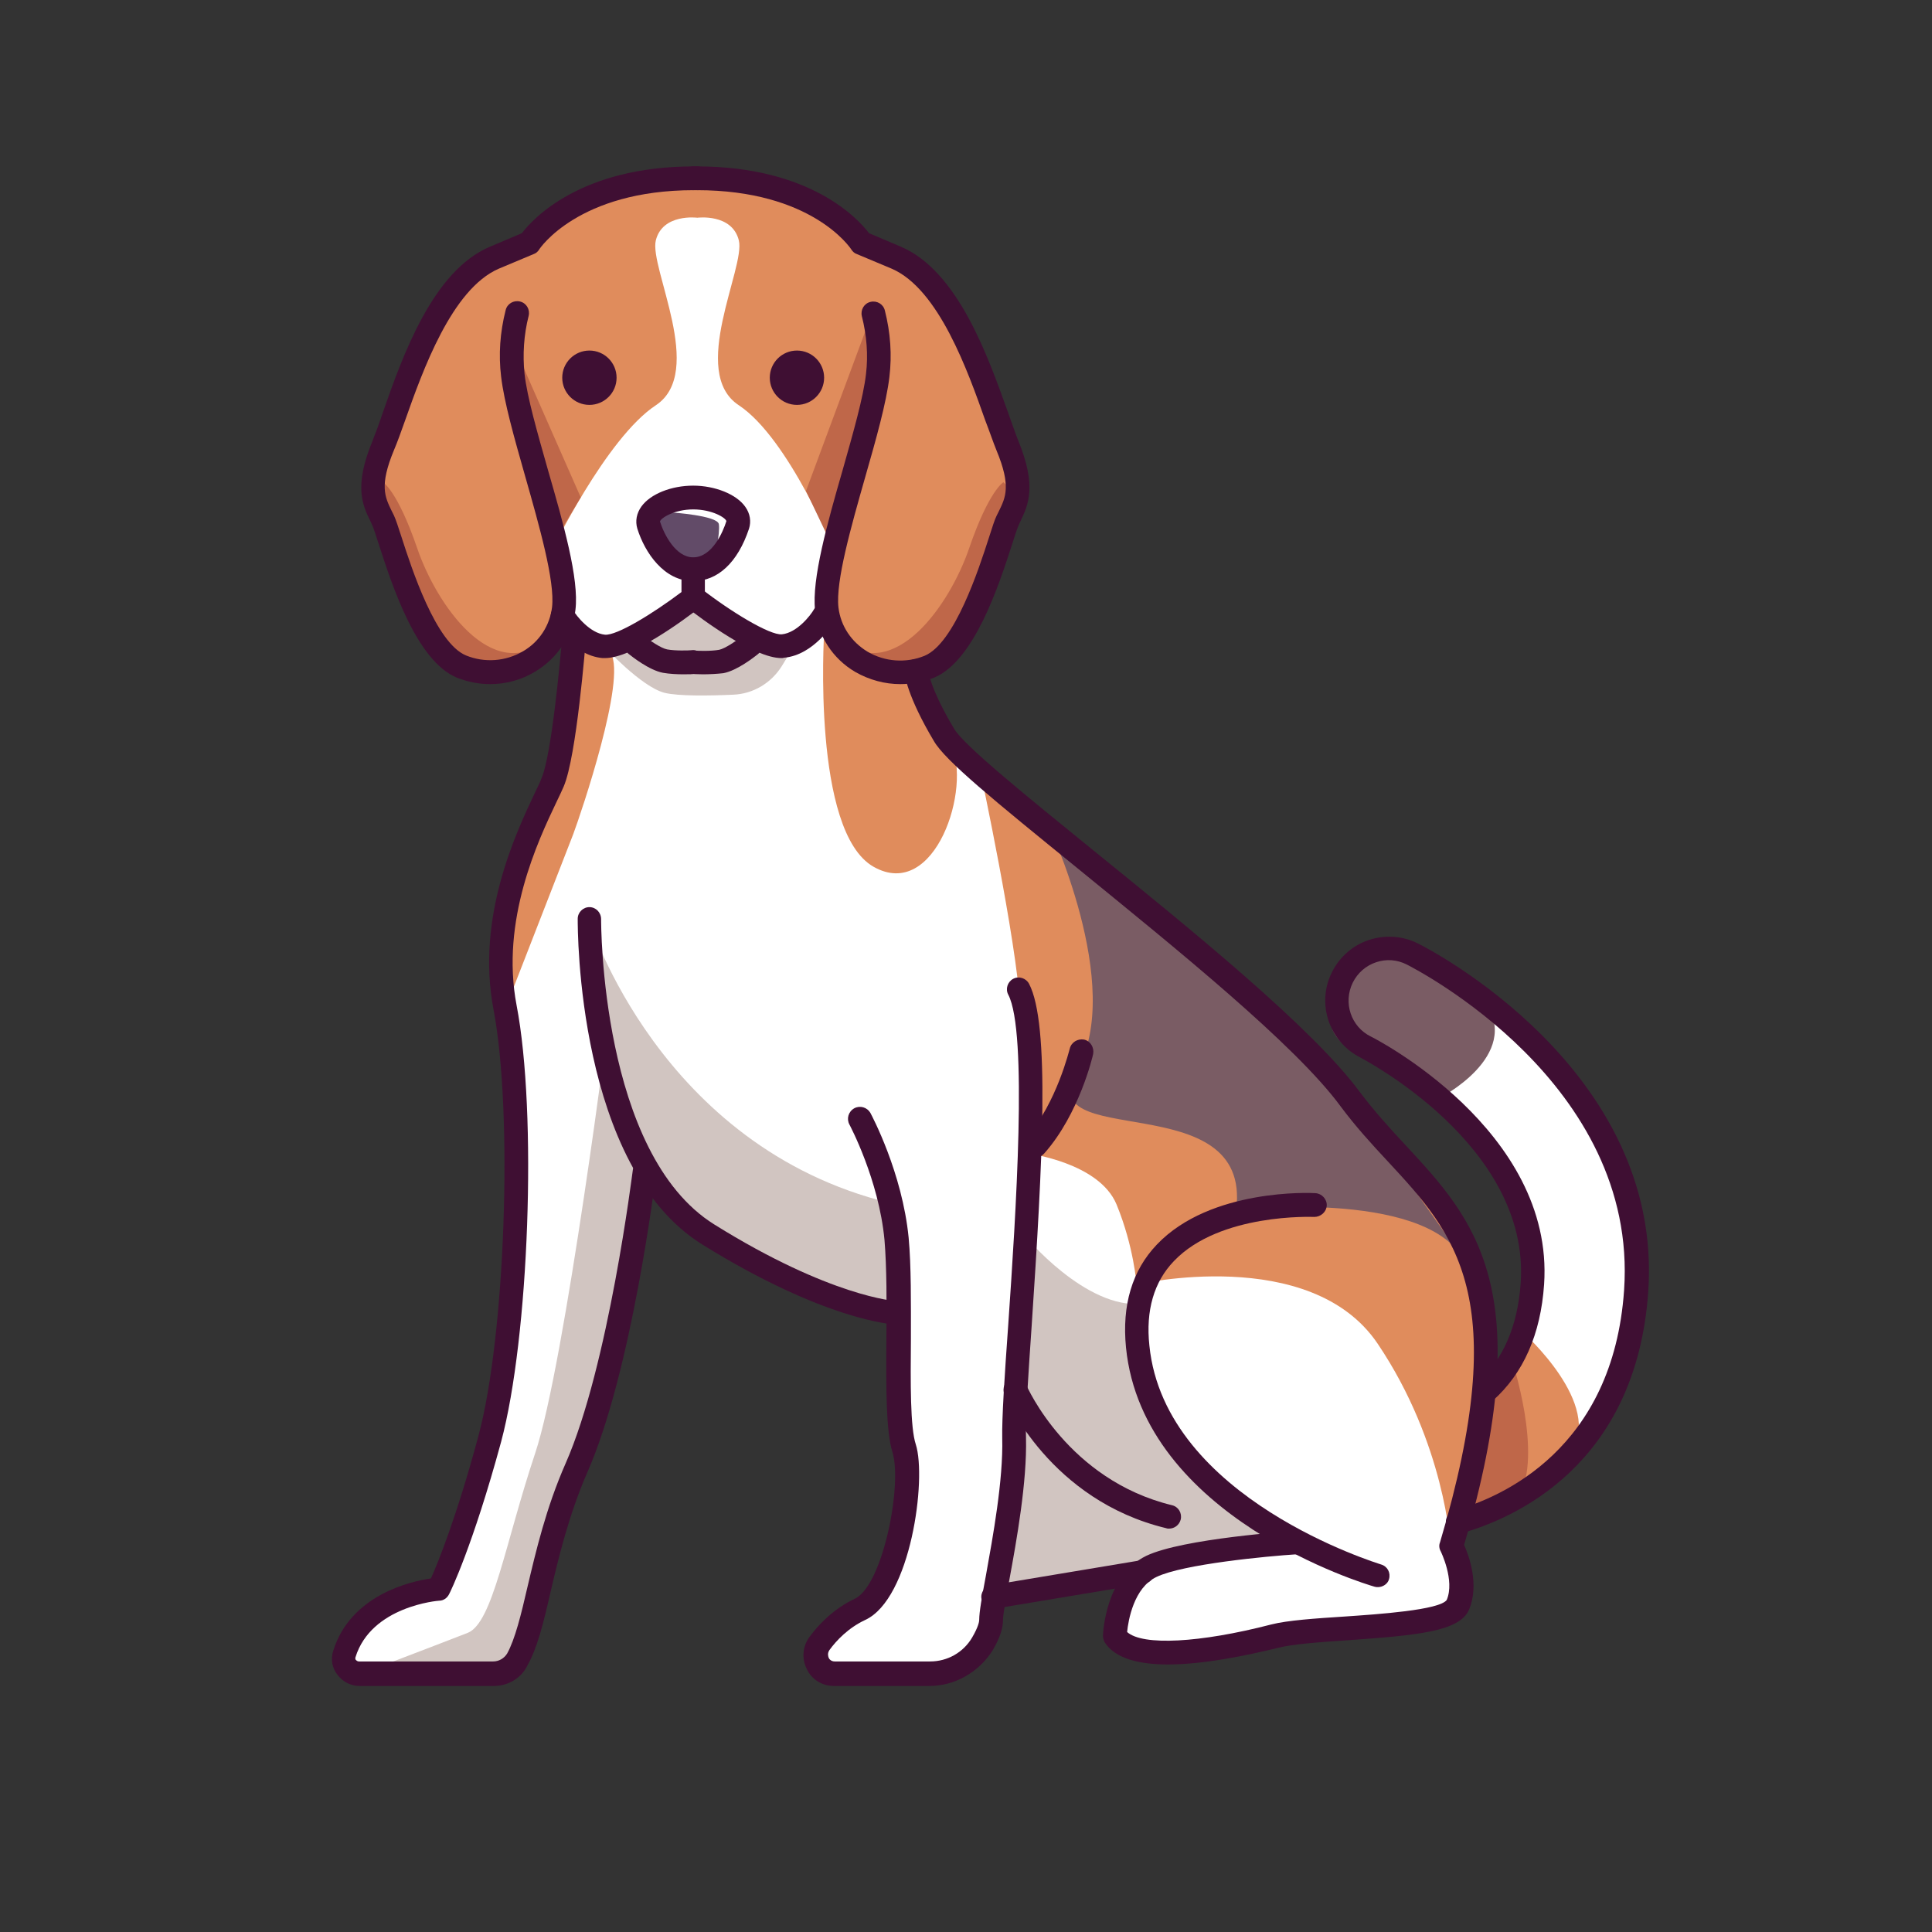 <svg id="Layer_1" enable-background="new 0 0 512 512" height="512" viewBox="0 0 512 512" width="512" xmlns="http://www.w3.org/2000/svg"><rect x="0" y="0" width="512" height="512" fill="#333333" stroke="none"/><g><g><g><g><path d="m374 252.9c-6.8-3.4-15.1-.6-18.5 6.2s-.6 15.1 6.2 18.5c.5.2 46.8 23.9 44.2 62.7-1 14.3-6.4 23.1-12.5 28.7l-.6 3c5.6-47.9-17.7-57.3-35.1-80.8-19.9-26.9-91.2-77.9-105.5-93.7-4.2-6.1-7-14.7-8.4-19.9.9-.2 1.7-.5 2.6-.8 11.7-4.8 18.6-34.2 20.7-38.7s4.8-8.1 0-19.8-12.6-42.7-29.4-49.9l-9.3-3.9s-10.8-16.9-43.1-17.1c-.1 0-.2 0-.3 0-.5 0-1.2 0-1.8 0-31.9.4-42.6 17.1-42.6 17.1l-9.3 3.9c-3 1.3-5.8 3.4-8.2 6h-.1c-11.3 11.8-17.2 34.2-21.1 43.8-4.8 11.7-2.1 15.3 0 19.8s9 33.9 20.7 38.7c11.2 4.6 24.2-1.8 26.7-13.6s.9 1.4 2.4 3.1v11.5c-1 10-2.8 24.7-4.8 29.6-3.2 7.8-17.9 32.5-12.7 59.7 5.2 27.3 3.4 86.7-4.1 114.3s-13.5 39.9-13.5 39.9-20.1 1.3-25 17.2c-.8 2.6 1.3 5.2 4 5.2h35.6c2.7 0 5.1-1.4 6.4-3.7 5.2-9.2 6.4-29.6 15.6-50.7 11.7-26.6 18-78.6 18-78.6l-.3-2.4c4.3 7.7 9.8 14.4 17.1 18.9 32.1 20 49.7 20.7 49.7 20.7l.6 3c-.1 13.7-.4 27.6 1.4 33.2 2.8 8.9-2 38.2-11.7 42.7-4.7 2.2-8.3 5.7-10.7 9-2.5 3.3-.2 8 4 8h25.3c5.7 0 10.9-3 13.8-7.8 1.3-2.2 2.3-4.5 2.3-6.3 0-1.3.4-4 1.1-7.6l38.4-4.5c-6 5.7-6.4 16.2-6.4 16.2 5.3 8.3 31.1 2.9 42.2 0 11.2-2.9 45.6-1.5 48.5-8.3s-1.7-15.7-1.7-15.7c.7-2.3 1.3-4.4 1.9-6.6l-.1.3c19.6-5.6 44.5-22.4 47.1-61.2 3.6-57-57.1-88-59.7-89.3z" fill="#fff"/></g></g></g><g><g><g><path d="m250.1 76.8c-5.4-6.6-20.8-12.5-20.8-12.5-9.9-16.1-44.5-17.1-44.5-17.1s-34.5 1-44.5 17.1c0 0-15.4 5.8-20.8 12.5-5.4 6.6-23.7 47-19.8 57s9.7 39.7 22.6 42.9 29.2-3.4 23.8-30.5c0 0 14.5-30.1 27.7-38.8 13.3-8.8-1.8-36.5 0-43.7s11-6 11-6 9.2-1.2 11 6-13.3 35 0 43.7c13.3 8.8 25.7 39.4 25.7 39.4-5.4 27.1 12.9 33.2 25.8 30s18.7-32.9 22.6-42.9c3.9-10.1-14.4-50.5-19.8-57.1z" fill="#e08c5c"/></g></g></g><g><g><g><path d="m152.1 170.9s5.9-4.2 9.8 2.3c4.1 6.8-7.8 42-10 47.9-6.1 15.7-17.9 46-17.9 46s-2.5-27.9 6.8-46.9 11.3-49.3 11.3-49.3z" fill="#e08c5c"/></g></g></g><g><g><g><path d="m218.4 167.8s-3.3 52.6 13.1 61.9 26.1-21.2 20.5-32.3-14.6-26.5-14.6-26.5z" fill="#e08c5c"/></g></g></g><g><g><g><path d="m259.9 204.9s9.4 43.8 10.5 62.2c1.1 18.3 2.1 38.6 2.1 38.6s18.8 2.4 23.4 13.5c4.6 11.2 5.3 21.2 5.3 21.2s46.1-10.7 63.9 15.7 19.3 53.5 19.3 53.5l1.8-6.3s20.9-5.4 30-18.2-12.7-32.1-12.7-32.1l-10.8 18.9s-.2-36-11.1-52.6c-10.8-16.7-34-39.5-34-39.5z" fill="#e08c5c"/></g></g></g><g><g><g><path d="m277.6 218.1s20.6 43.3 7.8 65.5c-12.8 22.1 46.5 3.4 42.2 37 0 0 49.4-5.5 60 12.8l-27.3-38.6z" fill="#7a5c64"/></g></g></g><g><g><g><path d="m381.3 291.1s22.2-11.2 12.3-25.6c-9.9-14.3-32.4-16.3-34.2-14.1-1.9 2.1-15 21 0 27.2 14.9 6.3 21.9 12.5 21.9 12.5z" fill="#7a5c64"/></g></g></g><g><g><g><path d="m183.7 131.8s-10.7.3-10.7 5.8 11.8 13.1 11.8 13.1 14.8-10 10.9-14.9c-3.9-4.7-12-4-12-4z" fill="#624b68"/></g></g></g><g><g><g><path d="m156.2 244.1s18.6 59.8 79.6 74.7l1.6 29s-89.2-13.9-81.2-103.7z" fill="#d1c5c1"/></g></g></g><g><g><g><path d="m161.7 267.1s-11.9 94.3-19.9 118.1c-7.9 23.7-11.2 44.8-17.8 47.5-6.6 2.6-28.7 11-28.7 11h35.6s6.4-.2 9-10.1 9.2-34.3 9.2-34.3 7.6-19.3 9.1-24.7 18-71 18-71z" fill="#d1c5c1"/></g></g></g><g><g><g><path d="m271.5 327.4s16.2 19.7 31.3 18.1c0 0-7.8 35 43.3 64.1 0 0-34.3-.6-44.2 7.8l-38.4 4.5z" fill="#d1c5c1"/></g></g></g><g><g><g><path d="m182.9 157.3-15.4 13.7s10 4.4 14.3 4.4c4.2 0 9.5-.4 9.5-.4l7.6-5.3z" fill="#d1c5c1"/></g></g></g><g><g><g><path d="m160.1 171.3s9.8 10.7 16 12.3c3.6.9 11.8.8 18.2.5 5.3-.2 10.1-3.1 12.9-7.6l3.9-6.4h-8.8z" fill="#d1c5c1"/></g></g></g><g><g><g><path d="m230.8 83.8-17.2 46.3 7.9 16.6 14.4-51z" fill="#bf6749"/></g></g></g><g><g><g><path d="m148.2 141.3 5.7-9.5-18.2-41.3 1.1 11.9z" fill="#bf6749"/></g></g></g><g><g><g><path d="m101.5 127.8s3.8 2.2 9 17.3c5.1 15.1 19.9 36.4 34.3 24.5 0 0-10.4 14.1-20.2 7.9s-23.1-36.2-23.1-36.2l-4.2-9.5z" fill="#bf6749"/></g></g></g><g><g><g><path d="m265.9 127.8s-3.8 2.2-9 17.3c-5.1 15.1-19.9 36.4-34.3 24.5 0 0 10.4 14.1 20.2 7.9s23.1-36.2 23.1-36.2l4.2-9.5z" fill="#bf6749"/></g></g></g><g><g><g><path d="m177.9 135.8s12.2.8 12.6 3.1-1.2 9.6-1.2 9.6 6.3-9.1 5.4-11.6c-.9-2.7-12.3-4.9-16.8-1.1z" fill="#fff"/></g></g></g><g><g><g><path d="m400.6 360.2s8.4 25.1 1.9 36.6l-16.2 6.6 7-34.5z" fill="#bf6749"/></g></g></g><g><g><g><g><path d="m129.9 181.3c-3 0-6-.6-8.8-1.7-10.7-4.4-17.2-24.5-20.7-35.3-.7-2.3-1.4-4.3-1.7-5l-.5-1.1c-2.1-4.3-4.5-9.2.5-21.3.8-2 1.8-4.7 2.8-7.7 5.2-14.9 13.2-37.4 28.3-43.8l8.5-3.6c2.8-3.7 15.5-17.7 45.6-17.7h.9c1.7 0 3.1 1.4 3.1 3.2 0 1.7-1.4 3.1-3.1 3.1-.3 0-.6 0-.9 0-30.6 0-40.9 15.5-41 15.7-.3.5-.8 1-1.4 1.2l-9.3 3.9c-12.5 5.4-20.2 27.1-24.8 40.1-1.1 3.1-2.1 5.9-3 8-3.9 9.4-2.4 12.4-.6 16.1l.6 1.2c.5 1.1 1.1 2.9 2 5.7 2.7 8.4 9.1 28.1 17.1 31.4 4.9 2 10.5 1.6 15.1-1.1 4.3-2.5 7.1-6.8 7.7-11.7.8-6.9-3.4-21.6-7.1-34.6-2.9-10.2-5.6-19.7-6.4-26.5-.7-5.8-.3-11.7 1.2-17.6.4-1.7 2.1-2.7 3.8-2.3s2.7 2.1 2.3 3.8c-1.3 5.1-1.6 10.3-1.1 15.3.7 6.3 3.4 15.6 6.2 25.5 4.1 14.2 8.3 28.9 7.3 37.1-.8 6.9-4.7 12.8-10.7 16.4-3.6 2.2-7.8 3.3-11.9 3.3z" fill="#3f0f33"/></g></g></g><g><g><g><path d="m238.6 181.3c-4.1 0-8.2-1.1-11.9-3.2-6-3.5-9.9-9.5-10.7-16.4-.9-8.2 3.2-22.9 7.3-37.1 2.8-9.9 5.5-19.3 6.2-25.5.6-5 .2-10.2-1.1-15.3-.4-1.7.6-3.4 2.3-3.8s3.4.6 3.8 2.3c1.5 5.9 1.9 11.8 1.2 17.6-.8 6.8-3.5 16.4-6.4 26.5-3.7 13-7.9 27.7-7.1 34.6.6 4.9 3.4 9.1 7.7 11.7 4.6 2.7 10.2 3.1 15.1 1.1 8-3.3 14.4-23 17.1-31.4.9-2.8 1.5-4.7 2-5.7l.6-1.2c1.8-3.7 3.3-6.7-.6-16.1-.9-2.2-1.8-4.9-3-8-4.6-13-12.3-34.8-24.8-40.2l-9.3-3.9c-.6-.2-1.1-.7-1.4-1.2-.4-.6-10.6-15.7-40.9-15.7-.3 0-.6 0-.9 0-1.7 0-3.1-1.4-3.1-3.1s1.4-3.2 3.1-3.2h.9c30.2 0 42.8 14 45.6 17.7l8.5 3.6c15.1 6.5 23 29 28.3 43.8 1.1 3.1 2 5.7 2.8 7.7 4.9 12 2.6 16.9.5 21.3l-.5 1.1c-.3.7-1 2.7-1.7 5-3.5 10.8-10 30.9-20.7 35.3-2.9 1.1-5.9 1.7-8.9 1.7z" fill="#3f0f33"/></g></g></g><g><g><g><path d="m183.7 154c-7.7 0-12.8-7.5-14.8-13.9-.6-2-.2-4.1 1.1-5.9 2.4-3.3 7.9-5.5 13.7-5.5s11.5 2.3 13.8 5.6c1.3 1.8 1.6 3.9 1 5.8-3 9-8.3 13.9-14.8 13.9zm0-19c-5 0-8.6 2.3-8.8 3.2 1.1 3.5 4.2 9.5 8.8 9.5 5 0 7.9-6.7 8.8-9.6l3 1-3-1c-.2-.9-3.8-3.1-8.8-3.1z" fill="#3f0f33"/></g></g></g><g><g><g><path d="m160.3 174.4c-.2 0-.4 0-.6 0-8-.7-13.1-9.3-13.3-9.6-.9-1.5-.4-3.4 1.1-4.3s3.4-.4 4.3 1.1c1 1.7 4.6 6.2 8.5 6.6 3.1.3 12.6-5.5 20.3-11.3v-6c0-1.7 1.4-3.1 3.1-3.1s3.1 1.4 3.1 3.1v7.5c0 1-.4 1.9-1.2 2.5-4.1 3.2-17.9 13.5-25.3 13.5z" fill="#3f0f33"/></g></g></g><g><g><g><path d="m207.1 174.4c-7.3 0-21.1-10.3-25.3-13.6-1.4-1.1-1.6-3-.5-4.4s3-1.6 4.4-.5c7.8 6.1 18.3 12.5 21.5 12.2 4-.4 7.6-5 8.5-6.6.9-1.5 2.8-2 4.3-1.1s2 2.8 1.1 4.3c-.2.4-5.4 8.9-13.3 9.6-.3.1-.5.1-.7.1z" fill="#3f0f33"/></g></g></g><g><g><g><path d="m181.1 178.7c-1.6 0-3.7-.1-5.4-.4-3.7-.7-8.2-4.3-9.1-5-1.3-1.1-1.5-3.1-.5-4.4 1.1-1.3 3.1-1.5 4.4-.5 1.6 1.3 4.7 3.4 6.3 3.7 2.2.4 5.6.3 6.7.2 1.7-.1 3.2 1.2 3.3 2.9s-1.2 3.2-2.9 3.3c-.1.2-1.2.2-2.8.2z" fill="#3f0f33"/></g></g></g><g><g><g><path d="m186.3 178.7c-1.5 0-2.7-.1-2.8-.1-1.7-.1-3-1.6-2.9-3.3s1.6-3 3.3-2.9c1.1.1 4.5.2 6.7-.2 1.5-.3 4.6-2.4 6.3-3.7 1.3-1.1 3.3-.9 4.4.5 1.1 1.3.9 3.3-.5 4.4-.9.7-5.4 4.3-9.1 5-1.7.2-3.8.3-5.4.3z" fill="#3f0f33"/></g></g></g><g><g><g><circle cx="156.2" cy="100.1" fill="#3f0f33" r="7.2"/></g></g></g><g><g><g><circle cx="211.2" cy="100.1" fill="#3f0f33" r="7.2"/></g></g></g><g><g><g><path d="m309.5 441.1c-7.5 0-13.9-1.5-16.7-5.8-.3-.5-.5-1.2-.5-1.8 0-.7.7-16 11.5-21.2 9.7-4.6 38.3-6.5 39.5-6.6 1.8-.1 3.2 1.2 3.3 2.9s-1.2 3.2-2.9 3.3c-7.9.5-30.1 2.6-37.2 6-6 2.8-7.5 11.5-7.8 14.6 4.1 3.7 19.3 2.9 38.2-2 4.3-1.1 11.7-1.6 19.4-2.1 8.8-.6 25.2-1.7 27.1-4.4 2.2-5.2-1.6-12.9-1.6-12.9-.4-.7-.5-1.6-.2-2.3 19.4-65.2 4-81.8-13.8-101-4.2-4.5-8.6-9.3-12.6-14.7-12-16.3-43.9-42-69.4-62.8-22.4-18.2-35.3-28.7-38.3-33.9-7.1-11.9-7.8-17.7-7.8-18.3-.2-1.7 1.1-3.3 2.8-3.4 1.8-.2 3.2 1.1 3.4 2.8 0 .2.7 5.2 7 15.7 2.6 4.4 19.3 17.9 36.9 32.2 25.8 20.9 58 47 70.5 63.9 3.9 5.2 8.1 9.8 12.2 14.2 18.2 19.6 35.4 38.2 15.5 105.9 1.3 2.9 4.1 10.6 1.3 17.2-2.5 5.8-13.9 6.8-32.4 8.1-7.4.5-14.4 1-18.2 2-8.3 2-19.6 4.4-29.2 4.4z" fill="#3f0f33"/></g></g></g><g><g><g><path d="m365.2 420.6c-.3 0-.6 0-.9-.1-2.5-.7-61.4-18.4-65.9-63.4-1.1-11.2 1.6-20.4 8.2-27.3 14.2-14.9 40.9-13.7 42-13.6 1.7.1 3.1 1.6 3 3.3s-1.6 3-3.3 3c-.3 0-25-1.1-37.2 11.7-5.3 5.5-7.5 13.1-6.5 22.4 4.1 40.7 60.9 57.8 61.4 58 1.7.5 2.6 2.2 2.1 3.9-.3 1.2-1.6 2.1-2.9 2.1z" fill="#3f0f33"/></g></g></g><g><g><g><path d="m130.9 446.8h-35.6c-2.3 0-4.5-1.1-5.9-3-1.4-1.8-1.8-4.1-1.1-6.3 4.6-14.8 20.4-18.4 25.9-19.2 1.8-4 6.8-16.2 12.6-37.8 7.1-26.4 9.2-85.5 4-112.9-4.7-24.5 5.9-46.8 11-57.6.8-1.6 1.4-2.9 1.8-4 2.5-6 4.8-29.9 5.5-38.6.1-1.7 1.6-3 3.4-2.9 1.7.1 3 1.6 2.9 3.4-.3 3.3-2.6 32.5-6 40.5-.5 1.1-1.1 2.5-2 4.3-4.8 10.1-14.8 31.2-10.5 53.7 5.5 28.6 3.3 88.1-4.1 115.7-7.5 27.6-13.5 39.9-13.8 40.4-.5 1-1.5 1.7-2.6 1.7-.2 0-18 1.4-22.2 15-.1.3 0 .6.1.7s.4.4.8.4h35.6c1.5 0 2.9-.8 3.7-2.1 2.1-3.8 3.7-10.3 5.4-17.7 2.2-9.3 4.9-20.9 10.1-32.7 11.4-25.9 17.7-77.2 17.8-77.7.2-1.7 1.8-2.9 3.5-2.7s2.9 1.8 2.7 3.5c-.3 2.1-6.5 52.7-18.3 79.4-4.9 11.3-7.6 22.6-9.7 31.6-1.9 8.3-3.5 14.8-6.1 19.4-1.6 3.4-5.1 5.5-8.9 5.5z" fill="#3f0f33"/></g></g></g><g><g><g><path d="m237.4 351h-.1c-.8 0-18.8-1.1-51.2-21.2-33.2-20.7-33-83.6-33-86.3 0-1.7 1.4-3.1 3.1-3.1 1.7 0 3.1 1.4 3.1 3.2 0 .6-.2 62.1 30 80.9 30.8 19.2 48 20.3 48.2 20.3 1.7.1 3.1 1.6 3 3.3 0 1.6-1.4 2.9-3.1 2.9z" fill="#3f0f33"/></g></g></g><g><g><g><path d="m246.3 446.8h-25.3c-3.1 0-5.9-1.7-7.2-4.5-1.4-2.8-1.1-6.1.8-8.6 2.3-3.1 6.2-7.3 11.9-10 7.5-3.5 12.7-30.4 10-38.9-1.7-5.5-1.7-16.8-1.6-30 .1-9.4.1-19-.5-26.2-1.5-16-9.2-30.4-9.3-30.6-.8-1.5-.3-3.4 1.3-4.3 1.5-.8 3.4-.3 4.3 1.3.3.6 8.4 15.7 10.1 33 .7 7.5.6 17.3.6 26.8-.1 11.6-.2 23.5 1.3 28 2.9 9.1-1.3 40.9-13.4 46.5-4.5 2.1-7.7 5.5-9.5 8-.6.9-.3 1.7-.2 2s.6 1 1.6 1h25.3c4.6 0 8.8-2.4 11.1-6.3 1.7-2.9 1.9-4.3 1.9-4.7 0-2.1.7-6 1.8-11.9 1.8-10 4.6-25.2 4.3-36.3-.1-5.3.6-16.2 1.6-30.1 2-29 5.2-77.5 0-87.4-.8-1.5-.2-3.4 1.3-4.2s3.4-.2 4.2 1.3c5.6 10.6 3.6 47.3.7 90.7-.9 13.2-1.7 24.6-1.5 29.6.3 11.7-2.5 27.3-4.4 37.6-.9 4.8-1.7 9.3-1.7 10.8 0 2.2-.9 4.8-2.7 7.9-3.7 5.9-10.1 9.5-16.8 9.5z" fill="#3f0f33"/></g></g></g><g><g><g><path d="m274.4 306.7c-.7 0-1.5-.3-2.1-.8-1.3-1.1-1.4-3.1-.3-4.4 8.1-9.3 11.4-23.4 11.5-23.6.4-1.7 2.1-2.7 3.8-2.4 1.7.4 2.7 2.1 2.4 3.8-.1.6-3.7 15.9-12.9 26.3-.7.8-1.5 1.1-2.4 1.1z" fill="#3f0f33"/></g></g></g><g><g><g><path d="m263.2 426.3c-1.5 0-2.8-1.1-3.1-2.6-.3-1.7.9-3.3 2.6-3.6l39.6-6.6c1.7-.3 3.3.9 3.6 2.6s-.9 3.3-2.6 3.6l-39.6 6.6c-.2 0-.3 0-.5 0z" fill="#3f0f33"/></g></g></g><g><g><g><path d="m309.8 405.1c-.2 0-.5 0-.7-.1-30.8-7.4-42.4-34.3-42.9-35.5-.7-1.6.1-3.4 1.7-4.1s3.4.1 4.1 1.7c.2.4 11 25.1 38.6 31.8 1.7.4 2.7 2.1 2.3 3.8-.4 1.5-1.7 2.4-3.1 2.4z" fill="#3f0f33"/></g></g></g><g><g><g><g><path d="m386.3 406.5c-1.4 0-2.6-.9-3-2.3-.5-1.7.5-3.4 2.2-3.9 12.5-3.5 42-16.3 44.9-58.4 3.8-54.9-55.1-85-57.6-86.3-2.6-1.3-5.4-1.5-8.1-.6s-4.9 2.8-6.2 5.4c-2.6 5.3-.5 11.7 4.8 14.3.5.2 48.7 24.7 45.9 65.7-.9 13.2-5.5 23.6-13.6 30.8-1.3 1.2-3.3 1-4.4-.3-1.2-1.3-1-3.3.3-4.4 6.8-6.1 10.7-15 11.5-26.5 2.5-36.6-42-59.4-42.4-59.7-8.4-4.2-11.8-14.4-7.6-22.7 2-4 5.5-7.1 9.8-8.5s8.9-1.1 12.9.9c2.7 1.3 65.2 33.3 61.1 92.3-3.2 46.1-35.6 60.1-49.4 64-.6.2-.9.2-1.1.2z" fill="#3f0f33"/></g></g></g></g></g></g></svg>